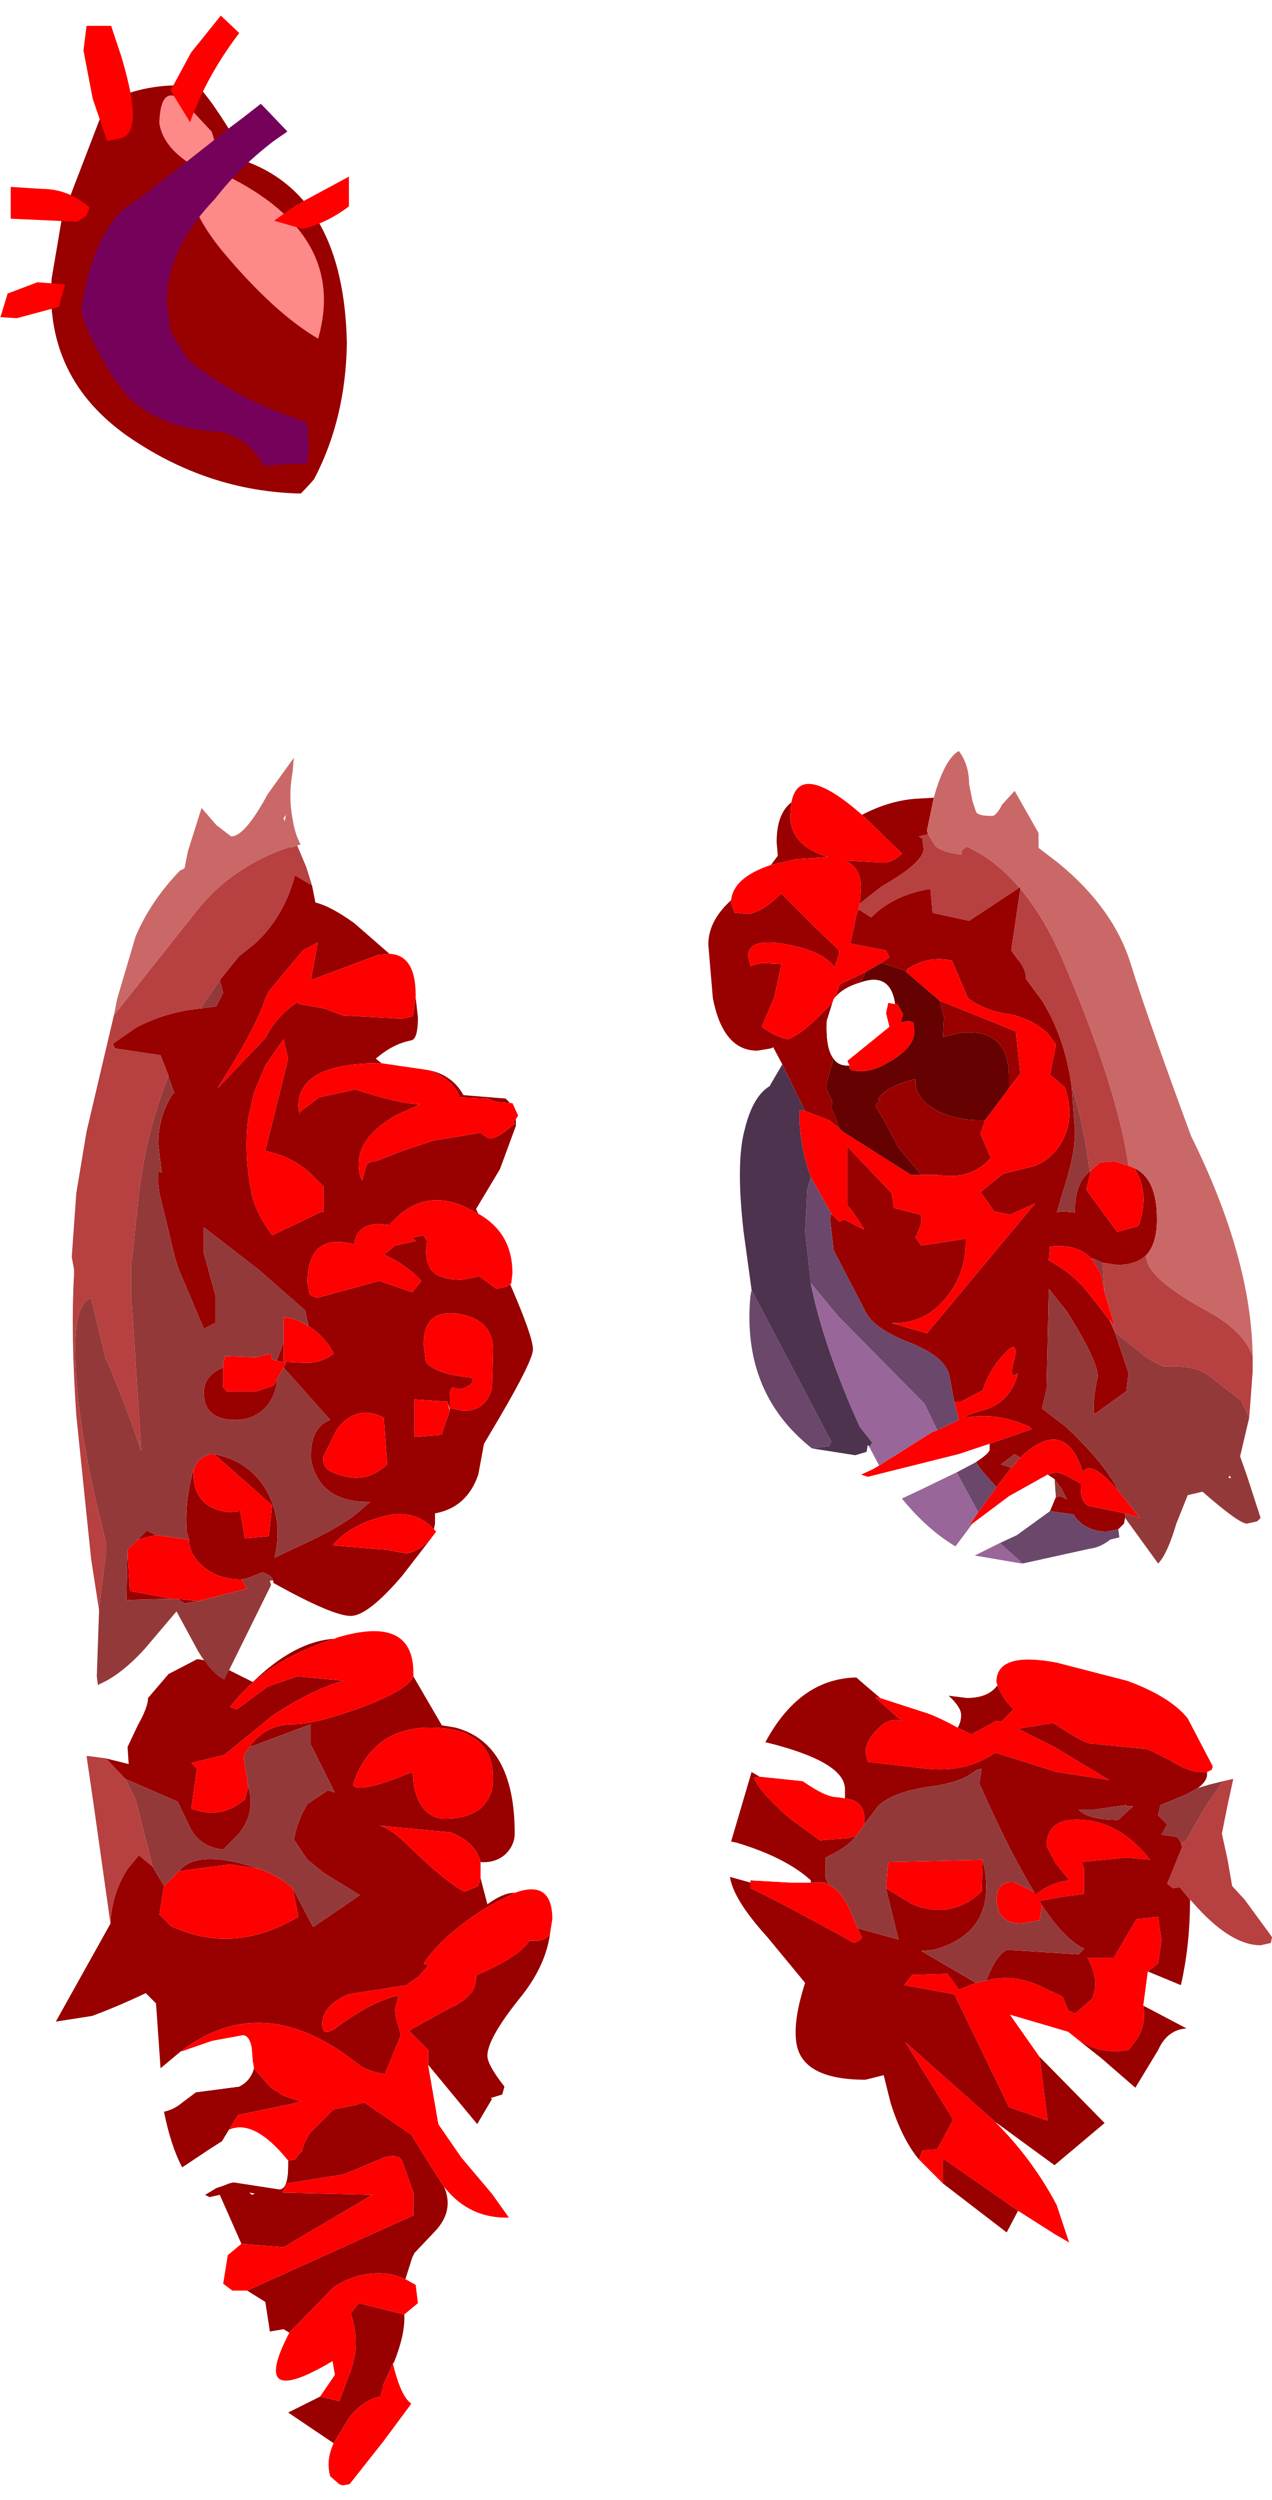 <?xml version="1.0" encoding="UTF-8" standalone="no"?>
<svg xmlns:ffdec="https://www.free-decompiler.com/flash" xmlns:xlink="http://www.w3.org/1999/xlink" ffdec:objectType="frame" height="109.7px" width="55.85px" xmlns="http://www.w3.org/2000/svg">
  <g transform="matrix(1.0, 0.0, 0.0, 1.0, 27.0, 70.9)">
    <use ffdec:characterId="1169" height="24.15" id="heart" transform="matrix(0.9, 0.0, 0.0, 0.9, -26.98, -70.89)" width="18.6" xlink:href="#sprite0"/>
    <use ffdec:characterId="1999" height="35.65" id="chunk1" transform="matrix(1.0, 0.0, 0.0, 1.0, 4.1, -37.95)" width="24.25" xlink:href="#sprite6"/>
    <use ffdec:characterId="2001" height="28.0" id="chunk2" transform="matrix(1.0, 0.0, 0.0, 1.0, 1.7, -0.15)" width="27.15" xlink:href="#sprite7"/>
    <use ffdec:characterId="2003" height="38.15" id="chunk3" transform="matrix(1.0, 0.0, 0.0, 1.0, -24.55, 0.65)" width="21.85" xlink:href="#sprite8"/>
    <use ffdec:characterId="2005" height="40.7" id="chunk4" transform="matrix(1.0, 0.0, 0.0, 1.0, -23.85, -37.65)" width="20.25" xlink:href="#sprite9"/>
    <use ffdec:characterId="1138" height="0.0" id="spineRef" transform="matrix(1.0, 0.0, 0.0, 1.0, 0.85, -40.9)" width="0.0" xlink:href="#sprite10"/>
  </g>
  <defs>
    <g id="sprite0" transform="matrix(1.0, 0.0, 0.0, 1.0, 9.7, 14.1)">
      <use ffdec:characterId="1152" height="20.0" transform="matrix(1.0, 0.0, 0.0, 1.0, -7.25, -9.95)" width="15.2" xlink:href="#morphshape0"/>
      <use ffdec:characterId="1153" height="13.85" transform="matrix(1.0, 0.0, 0.0, 1.0, -1.95, -9.45)" width="8.55" xlink:href="#morphshape1"/>
      <use ffdec:characterId="1154" height="18.1" transform="matrix(1.0, 0.0, 0.0, 1.0, -5.75, -9.5)" width="11.1" xlink:href="#morphshape2"/>
      <use ffdec:characterId="1156" height="2.55" transform="matrix(1.0, 0.0, 0.0, 1.0, 3.65, -5.5)" width="3.65" xlink:href="#sprite1"/>
      <use ffdec:characterId="1158" height="5.2" transform="matrix(1.0, 0.0, 0.0, 1.0, -1.4, -13.35)" width="3.35" xlink:href="#sprite2"/>
      <use ffdec:characterId="1160" height="5.6" transform="matrix(1.0, 0.0, 0.0, 1.0, -5.65, -12.85)" width="2.4" xlink:href="#sprite3"/>
      <use ffdec:characterId="1162" height="1.7" transform="matrix(1.0, 0.0, 0.0, 1.0, -9.2, -5.0)" width="3.85" xlink:href="#sprite4"/>
      <use ffdec:characterId="1164" height="1.75" transform="matrix(1.0, 0.0, 0.0, 1.0, -9.7, -0.35)" width="3.15" xlink:href="#sprite5"/>
    </g>
    <g id="morphshape0" transform="matrix(1.0, 0.0, 0.0, 1.0, 7.25, 9.95)">
      <path d="M-7.2 -0.55 Q-7.55 4.3 -3.5 7.15 0.4 9.85 4.95 9.95 5.3 9.6 5.6 9.25 7.15 6.3 7.2 2.6 7.05 -4.4 2.4 -6.2 0.85 -8.95 -0.05 -9.9 L-1.2 -9.95 Q-3.05 -9.9 -4.55 -9.1 L-6.7 -3.5 Q-6.95 -2.0 -7.2 -0.55" fill="#990000" fill-rule="evenodd" stroke="none"/>
      <path d="M-7.2 -0.55 Q-6.95 -2.0 -6.7 -3.5 L-4.55 -9.1 Q-3.05 -9.9 -1.2 -9.95 L-0.05 -9.9 Q0.85 -8.95 2.4 -6.2 7.05 -4.4 7.2 2.6 7.15 6.3 5.6 9.25 5.3 9.6 4.95 9.95 0.4 9.85 -3.5 7.15 -7.55 4.3 -7.2 -0.55 Z" fill="none" stroke="#000000" stroke-linecap="round" stroke-linejoin="round" stroke-opacity="0.0" stroke-width="0.0"/>
    </g>
    <g id="morphshape1" transform="matrix(1.0, 0.0, 0.0, 1.0, 1.95, 9.45)">
      <path d="M-1.95 -8.1 Q-1.75 -6.85 -0.15 -5.95 -1.05 -4.55 1.1 -1.9 3.65 1.15 5.8 2.4 7.3 -2.85 0.8 -5.8 0.9 -6.95 0.6 -7.7 -0.1 -8.45 -0.8 -9.2 -1.9 -10.05 -1.95 -8.1" fill="#fe8989" fill-rule="evenodd" stroke="none"/>
      <path d="M-1.95 -8.1 Q-1.9 -10.05 -0.8 -9.2 -0.1 -8.45 0.6 -7.7 0.9 -6.95 0.8 -5.8 7.3 -2.85 5.8 2.4 3.65 1.15 1.1 -1.9 -1.05 -4.55 -0.15 -5.95 -1.75 -6.85 -1.95 -8.1 Z" fill="none" stroke="#000000" stroke-linecap="round" stroke-linejoin="round" stroke-opacity="0.0" stroke-width="0.0"/>
    </g>
    <g id="morphshape2" transform="matrix(1.0, 0.0, 0.0, 1.0, 5.75, 9.5)">
      <path d="M-5.75 0.9 L-5.75 1.05 Q-5.6 1.95 -4.2 4.3 L-3.5 5.2 Q-1.85 6.85 1.15 6.95 L1.55 7.1 Q2.55 7.5 3.15 8.6 3.8 8.55 4.45 8.5 L5.25 8.5 5.35 7.75 5.3 7.1 5.3 6.8 5.2 6.45 5.1 6.45 4.2 6.1 3.9 6.0 Q2.2 5.35 0.7 4.35 L-0.1 3.8 -0.6 3.35 -1.4 2.05 Q-1.5 1.3 -1.6 0.55 L-1.55 -0.05 Q-1.3 -2.25 0.75 -4.4 L0.75 -4.4 Q2.0 -6.0 3.65 -7.25 L4.3 -7.7 3.2 -8.85 3.0 -9.05 2.1 -8.35 1.5 -7.9 Q-0.7 -6.15 -2.9 -4.45 L-3.65 -3.95 Q-5.2 -2.55 -5.75 0.9" fill="#76015b" fill-rule="evenodd" stroke="none"/>
      <path d="M-5.75 0.9 Q-5.2 -2.55 -3.65 -3.95 L-2.9 -4.45 Q-0.7 -6.15 1.5 -7.9 L2.1 -8.35 3.0 -9.05 3.2 -8.85 4.3 -7.7 3.65 -7.25 Q2.0 -6.0 0.75 -4.4 L0.75 -4.4 Q-1.3 -2.25 -1.55 -0.05 L-1.6 0.55 Q-1.5 1.3 -1.4 2.05 L-0.6 3.35 -0.1 3.8 0.7 4.35 Q2.2 5.35 3.9 6.0 L4.2 6.1 5.1 6.45 5.2 6.45 5.3 6.8 5.3 7.1 5.35 7.75 5.25 8.5 4.45 8.5 Q3.8 8.55 3.15 8.6 2.55 7.5 1.55 7.1 L1.15 6.95 Q-1.85 6.85 -3.5 5.2 L-4.2 4.3 Q-5.6 1.95 -5.75 1.05 L-5.75 0.9 Z" fill="none" stroke="#000000" stroke-linecap="round" stroke-linejoin="round" stroke-opacity="0.0" stroke-width="0.0"/>
    </g>
    <g id="sprite1" transform="matrix(1.0, 0.0, 0.0, 1.0, 1.8, 1.3)">
      <use ffdec:characterId="1155" height="2.55" transform="matrix(1.0, 0.0, 0.0, 1.0, -1.8, -1.3)" width="3.65" xlink:href="#shape0"/>
    </g>
    <g id="shape0" transform="matrix(1.0, 0.0, 0.0, 1.0, 1.8, 1.3)">
      <path d="M-1.8 0.85 L-0.75 0.1 1.85 -1.3 1.85 0.15 Q0.8 0.95 -0.4 1.25 L-1.8 0.85" fill="#ff0000" fill-rule="evenodd" stroke="none"/>
    </g>
    <g id="sprite2" transform="matrix(1.0, 0.0, 0.0, 1.0, 1.65, 2.6)">
      <use ffdec:characterId="1157" height="5.2" transform="matrix(1.0, 0.0, 0.0, 1.0, -1.65, -2.6)" width="3.35" xlink:href="#shape1"/>
    </g>
    <g id="shape1" transform="matrix(1.0, 0.0, 0.0, 1.0, 1.65, 2.6)">
      <path d="M1.7 -1.75 Q0.1 0.35 -0.7 2.6 L-1.65 1.05 -0.65 -0.8 0.8 -2.6 1.7 -1.75" fill="#ff0000" fill-rule="evenodd" stroke="none"/>
    </g>
    <g id="sprite3" transform="matrix(1.0, 0.0, 0.0, 1.0, 1.2, 2.8)">
      <use ffdec:characterId="1159" height="5.6" transform="matrix(1.0, 0.0, 0.0, 1.0, -1.2, -2.8)" width="2.4" xlink:href="#shape2"/>
    </g>
    <g id="shape2" transform="matrix(1.0, 0.0, 0.0, 1.0, 1.2, 2.8)">
      <path d="M-1.05 -2.8 L0.15 -2.8 0.65 -1.3 Q1.3 0.9 1.2 1.8 1.1 2.65 0.5 2.7 L0.0 2.8 -0.05 2.8 -0.75 0.75 -1.2 -1.6 -1.05 -2.8" fill="#ff0000" fill-rule="evenodd" stroke="none"/>
    </g>
    <g id="sprite4" transform="matrix(1.0, 0.0, 0.0, 1.0, 1.95, 0.85)">
      <use ffdec:characterId="1161" height="1.7" transform="matrix(1.0, 0.0, 0.0, 1.0, -1.95, -0.85)" width="3.85" xlink:href="#shape3"/>
    </g>
    <g id="shape3" transform="matrix(1.0, 0.0, 0.0, 1.0, 1.95, 0.85)">
      <path d="M1.75 0.55 L1.3 0.85 -1.95 0.7 -1.95 -0.85 -0.4 -0.75 Q0.85 -0.75 1.9 0.15 L1.75 0.55" fill="#ff0000" fill-rule="evenodd" stroke="none"/>
    </g>
    <g id="sprite5" transform="matrix(1.0, 0.0, 0.0, 1.0, 1.6, 0.85)">
      <use ffdec:characterId="1163" height="1.75" transform="matrix(1.0, 0.0, 0.0, 1.0, -1.6, -0.85)" width="3.15" xlink:href="#shape4"/>
    </g>
    <g id="shape4" transform="matrix(1.0, 0.0, 0.0, 1.0, 1.6, 0.85)">
      <path d="M0.2 -0.85 L1.55 -0.75 1.25 0.35 -0.8 0.9 -1.6 0.85 -1.25 -0.3 0.2 -0.85" fill="#ff0000" fill-rule="evenodd" stroke="none"/>
    </g>
    <g id="sprite6" transform="matrix(1.0, 0.0, 0.0, 1.0, 11.9, 18.6)">
      <use ffdec:characterId="1998" height="35.65" transform="matrix(1.0, 0.0, 0.0, 1.0, -11.9, -18.6)" width="24.25" xlink:href="#shape5"/>
    </g>
    <g id="shape5" transform="matrix(1.0, 0.0, 0.0, 1.0, 11.9, 18.6)">
      <path d="M1.75 -12.6 L1.8 -12.65 1.8 -12.55 1.4 -9.85 1.65 -9.5 Q2.05 -9.05 2.05 -8.6 L2.75 -7.65 Q3.75 -6.05 4.05 -3.9 L4.2 -1.9 Q4.2 -0.85 3.65 0.8 L3.4 1.65 3.6 1.6 4.2 1.65 4.2 1.55 Q4.2 0.35 4.85 -0.15 L4.9 -0.2 4.7 0.65 6.05 2.5 6.95 2.25 7.0 2.2 Q7.5 0.8 6.8 -0.3 7.8 0.15 7.8 1.95 7.8 3.05 7.3 3.55 6.85 3.95 6.05 3.95 L5.4 3.85 4.95 3.65 4.95 3.7 Q4.3 3.0 3.1 3.15 L3.05 3.75 Q4.15 4.35 4.8 5.2 L5.7 6.35 5.95 6.9 6.55 8.7 6.45 9.5 5.05 10.5 Q4.95 10.0 5.2 8.85 5.2 8.15 3.85 6.0 L3.05 5.0 2.95 9.4 2.75 10.25 3.8 11.05 Q5.5 12.65 6.1 13.85 4.85 12.45 4.55 13.05 3.75 10.55 1.8 12.4 L1.55 12.25 0.95 12.7 1.4 12.85 0.75 13.7 0.05 12.9 -0.15 12.6 Q0.45 12.2 0.45 12.05 L0.45 11.8 2.3 11.15 2.2 11.05 Q0.75 10.4 -0.55 10.65 L-0.55 10.55 0.05 10.35 Q1.35 10.05 1.7 8.7 1.25 9.05 1.55 8.05 1.7 7.2 1.15 7.8 0.45 8.5 0.15 9.45 L-0.8 9.95 -1.1 9.95 -1.3 8.9 Q-1.4 8.05 -2.95 7.4 -4.7 6.75 -5.05 5.9 L-6.4 3.3 -6.55 1.95 -6.5 1.7 -6.15 2.05 -5.95 1.95 -5.05 2.4 -5.2 2.15 -5.65 1.5 -5.8 1.35 -5.8 -1.25 -3.85 0.8 -3.75 1.45 -2.55 1.75 -2.55 2.15 -2.8 2.75 -2.55 3.1 -0.6 2.8 Q-0.55 4.4 -1.6 5.55 -2.5 6.55 -3.85 6.5 L-2.3 6.95 2.45 1.25 1.35 1.75 0.65 1.6 0.05 0.75 1.05 -0.05 2.45 -0.4 Q3.5 -0.85 3.85 -2.0 4.1 -2.85 3.75 -3.85 L3.1 -4.4 3.35 -5.65 3.35 -5.75 3.0 -6.2 Q2.4 -6.8 1.35 -7.05 0.35 -7.15 -0.5 -7.75 L-1.2 -9.4 Q-2.25 -9.65 -3.2 -9.0 L-3.15 -8.85 -3.35 -9.0 -4.3 -9.3 -3.95 -9.55 -4.1 -9.85 -5.65 -10.15 -5.65 -10.2 -5.4 -11.4 -5.3 -11.65 -4.75 -11.3 Q-3.75 -12.3 -2.15 -12.55 L-2.05 -11.5 -0.45 -11.15 1.75 -12.6 M-2.0 -16.55 L-2.3 -15.1 -2.25 -14.95 -2.65 -14.85 -2.5 -14.75 -2.45 -14.3 Q-2.45 -13.7 -4.3 -12.65 L-5.25 -11.9 -5.2 -12.6 Q-5.2 -13.5 -5.9 -13.8 L-4.25 -13.7 Q-3.8 -13.7 -3.4 -14.1 L-5.15 -15.8 Q-4.0 -16.4 -2.85 -16.5 L-2.0 -16.55 M1.3 -3.8 L1.3 -4.3 Q1.3 -6.4 -0.75 -6.25 L-1.6 -6.05 -1.55 -6.95 -1.75 -7.65 1.6 -6.3 1.8 -4.45 1.3 -3.8 M-2.55 0.0 L-3.55 -1.2 -4.15 -2.35 -4.55 -3.0 -4.55 -3.1 -4.35 -3.25 -4.45 -3.3 Q-4.2 -3.8 -3.05 -4.15 L-2.8 -4.2 -2.8 -4.05 Q-2.8 -3.4 -2.0 -2.9 -1.15 -2.4 0.05 -2.4 L0.25 -2.4 0.05 -1.8 0.5 -0.75 Q-0.35 0.25 -1.85 0.0 L-2.55 0.0 M6.4 15.05 L6.35 15.3 6.1 15.55 5.6 15.65 Q4.7 15.65 4.2 15.0 L4.15 14.9 3.1 14.75 3.35 14.15 3.5 14.1 Q3.65 14.1 3.85 14.25 L3.6 13.75 3.3 13.35 3.0 13.15 3.35 13.05 Q3.65 13.05 4.45 13.55 L4.45 13.7 Q4.45 14.5 4.95 14.55 L6.4 14.85 6.4 15.05 M-8.65 -4.85 L-9.05 -5.6 -9.15 -5.55 -9.75 -5.45 Q-11.25 -5.45 -11.7 -7.75 L-11.9 -10.1 Q-11.9 -11.15 -10.9 -12.05 L-10.9 -11.95 -10.75 -11.5 -10.65 -11.5 -10.25 -11.45 Q-9.6 -11.45 -8.7 -12.35 L-7.25 -10.9 -6.15 -9.85 -6.15 -9.75 -6.35 -9.1 Q-6.8 -9.75 -8.15 -10.05 -10.15 -10.5 -10.15 -9.6 L-10.05 -9.15 -9.95 -9.2 -9.55 -9.3 -8.65 -9.25 -8.7 -9.2 -9.0 -7.8 -9.55 -6.5 Q-8.95 -6.05 -8.4 -5.95 -7.8 -6.2 -7.05 -6.95 L-6.45 -7.55 -6.7 -6.75 Q-6.75 -5.55 -6.4 -5.1 L-6.7 -4.05 -6.7 -3.75 -6.45 -3.2 -6.5 -2.95 -6.2 -2.2 -6.15 -2.05 -6.6 -2.4 -7.65 -2.8 -8.65 -4.85 M-9.15 -13.6 L-8.85 -14.0 -8.9 -14.6 Q-8.9 -15.85 -8.25 -16.35 L-8.3 -15.75 Q-8.3 -14.45 -6.65 -13.95 L-8.05 -13.85 -9.15 -13.6 M-5.2 -8.45 Q-6.05 -8.2 -6.4 -7.7 -6.2 -8.05 -6.15 -8.35 L-5.0 -8.9 -5.2 -8.45" fill="#990000" fill-rule="evenodd" stroke="none"/>
      <path d="M6.55 -0.4 L6.8 -0.3 Q7.5 0.8 7.0 2.2 L6.95 2.25 6.05 2.5 4.7 0.65 4.9 -0.2 5.3 -0.55 5.95 -0.6 6.55 -0.4 M-5.3 -11.65 L-5.4 -11.4 -5.65 -10.2 -5.65 -10.15 -4.1 -9.85 -3.95 -9.55 -4.3 -9.3 -5.0 -8.9 -6.15 -8.35 Q-6.2 -8.05 -6.4 -7.7 L-6.45 -7.55 -7.05 -6.95 Q-7.8 -6.2 -8.4 -5.95 -8.95 -6.05 -9.55 -6.5 L-9.0 -7.8 -8.7 -9.2 -8.65 -9.25 -9.55 -9.3 -9.95 -9.2 -10.05 -9.15 -10.15 -9.6 Q-10.15 -10.5 -8.15 -10.05 -6.8 -9.75 -6.35 -9.1 L-6.15 -9.75 -6.15 -9.85 -7.25 -10.9 -8.7 -12.35 Q-9.6 -11.45 -10.25 -11.45 L-10.65 -11.5 -10.75 -11.5 -10.9 -11.95 -10.9 -12.05 Q-10.8 -13.05 -9.15 -13.6 L-8.05 -13.85 -6.65 -13.95 Q-8.3 -14.45 -8.3 -15.75 L-8.25 -16.35 Q-7.9 -18.2 -5.15 -15.8 L-3.4 -14.1 Q-3.8 -13.7 -4.25 -13.7 L-5.9 -13.8 Q-5.2 -13.5 -5.2 -12.6 L-5.25 -11.9 -5.3 -11.65 M-3.15 -8.85 L-3.2 -9.0 Q-2.25 -9.65 -1.2 -9.4 L-0.5 -7.75 Q0.35 -7.15 1.35 -7.05 2.4 -6.8 3.0 -6.2 L3.35 -5.75 3.35 -5.65 3.1 -4.4 3.75 -3.85 Q4.1 -2.85 3.85 -2.0 3.5 -0.85 2.45 -0.4 L1.05 -0.05 0.05 0.75 0.65 1.6 1.35 1.75 2.45 1.25 -2.3 6.95 -3.85 6.5 Q-2.5 6.55 -1.6 5.55 -0.55 4.4 -0.6 2.8 L-2.55 3.1 -2.8 2.75 -2.55 2.15 -2.55 1.75 -3.75 1.45 -3.85 0.8 -5.8 -1.25 -5.8 1.35 -5.65 1.5 -5.2 2.15 -5.05 2.4 -5.95 1.95 -6.15 2.05 -6.5 1.7 -7.4 0.1 Q-7.8 -0.95 -7.9 -2.35 L-7.9 -2.85 -7.65 -2.8 -6.6 -2.4 -6.15 -2.05 -6.0 -1.9 -3.0 0.0 -2.55 0.0 -1.85 0.0 Q-0.35 0.25 0.5 -0.75 L0.05 -1.8 0.25 -2.4 1.3 -3.8 1.8 -4.45 1.6 -6.3 -1.75 -7.65 -3.15 -8.85 M-1.1 9.95 L-0.8 9.95 0.15 9.45 Q0.45 8.5 1.15 7.8 1.7 7.2 1.55 8.05 1.25 9.05 1.7 8.7 1.35 10.05 0.05 10.35 L-0.55 10.55 -0.55 10.65 Q0.75 10.4 2.2 11.05 L2.3 11.15 0.45 11.8 -0.9 12.25 -4.9 13.25 -5.2 13.15 -4.65 12.9 -4.4 12.75 -2.1 11.3 -1.85 11.2 -0.9 10.75 -1.1 9.95 M0.75 13.7 L1.4 12.85 1.8 12.4 Q3.75 10.55 4.55 13.05 4.85 12.45 6.1 13.85 L7.05 15.05 6.4 14.85 4.95 14.55 Q4.45 14.5 4.45 13.7 L4.45 13.55 Q3.65 13.05 3.35 13.05 L3.0 13.15 1.3 14.1 -0.3 15.3 -0.45 15.4 -0.05 14.8 0.75 13.7 M5.7 6.35 L4.8 5.2 Q4.15 4.35 3.05 3.75 L3.1 3.15 Q4.3 3.0 4.95 3.7 L5.35 4.35 5.5 5.15 5.95 6.65 5.7 6.35 M-5.7 -4.8 L-5.8 -5.0 -3.95 -6.5 -4.1 -7.1 -4.0 -7.55 -3.7 -7.5 -3.6 -7.5 -3.35 -7.05 -3.45 -6.7 -3.1 -6.75 -2.9 -6.7 -2.85 -6.3 Q-2.85 -5.65 -3.8 -5.05 -4.6 -4.55 -5.15 -4.55 -5.8 -4.55 -5.7 -4.75 L-5.7 -4.8" fill="#ff0000" fill-rule="evenodd" stroke="none"/>
      <path d="M-4.3 -9.3 L-3.35 -9.0 -3.15 -8.85 -1.75 -7.65 -1.55 -6.95 -1.6 -6.05 -0.75 -6.25 Q1.3 -6.4 1.3 -4.3 L1.3 -3.8 0.25 -2.4 0.05 -2.4 Q-1.15 -2.4 -2.0 -2.9 -2.8 -3.4 -2.8 -4.05 L-2.8 -4.2 -3.05 -4.15 Q-4.2 -3.8 -4.45 -3.3 L-4.35 -3.25 -4.55 -3.1 -4.55 -3.0 -4.15 -2.35 -3.55 -1.2 -2.55 0.0 -3.0 0.0 -6.0 -1.9 -6.15 -2.05 -6.2 -2.2 -6.5 -2.95 -6.45 -3.2 -6.7 -3.75 -6.7 -4.05 -6.4 -5.1 Q-6.2 -4.8 -5.8 -4.8 L-5.7 -4.8 -5.7 -4.75 Q-5.8 -4.55 -5.15 -4.55 -4.6 -4.55 -3.8 -5.05 -2.85 -5.65 -2.85 -6.3 L-2.9 -6.7 -3.1 -6.75 -3.45 -6.7 -3.35 -7.05 -3.6 -7.5 -3.7 -7.5 Q-3.9 -8.9 -5.2 -8.45 L-5.0 -8.9 -4.3 -9.3" fill="#650101" fill-rule="evenodd" stroke="none"/>
      <path d="M-6.5 1.7 L-6.55 1.95 -6.4 3.3 -5.05 5.9 Q-4.7 6.75 -2.95 7.4 -1.4 8.05 -1.3 8.9 L-1.1 9.95 -0.9 10.75 -1.85 11.2 -2.4 10.05 -6.2 6.2 -7.4 4.75 -7.65 2.45 -7.55 0.6 -7.4 0.1 -6.5 1.7 M-0.15 12.6 L0.05 12.9 0.75 13.7 -0.05 14.8 -1.0 13.05 -0.15 12.6 M6.1 15.55 L6.15 15.9 5.75 16.0 Q5.3 16.35 4.85 16.4 L1.9 17.05 0.9 16.15 1.65 15.8 3.1 14.75 4.15 14.9 4.2 15.0 Q4.7 15.65 5.6 15.65 L6.1 15.55 M-7.35 12.0 Q-10.45 9.55 -10.05 5.3 L-10.0 5.05 -6.5 11.7 -6.6 11.9 -7.35 12.0" fill="#6b476b" fill-rule="evenodd" stroke="none"/>
      <path d="M-4.85 11.9 L-4.9 11.85 -4.95 12.15 -5.45 12.3 -7.35 12.0 -6.6 11.9 -6.5 11.7 -10.0 5.05 -10.35 2.5 Q-10.7 -0.55 -10.3 -2.0 -9.95 -3.45 -9.2 -3.9 L-9.15 -4.0 -8.65 -4.85 -7.65 -2.8 -7.9 -2.85 -7.9 -2.35 Q-7.8 -0.95 -7.4 0.1 L-7.55 0.6 -7.65 2.45 -7.4 4.75 Q-6.95 7.05 -5.65 10.15 L-5.25 11.05 -4.7 11.75 -4.8 11.9 -4.85 11.9" fill="#4d334d" fill-rule="evenodd" stroke="none"/>
      <path d="M1.8 -12.55 L1.8 -12.65 1.75 -12.6 Q0.75 -13.8 -0.55 -14.4 L-0.75 -14.25 -0.8 -14.05 Q-1.65 -14.15 -1.95 -14.45 L-2.25 -14.95 -2.3 -15.1 -2.0 -16.55 -1.9 -16.9 Q-1.45 -18.3 -0.9 -18.6 -0.45 -18.0 -0.45 -17.15 L-0.3 -16.4 -0.15 -15.95 Q-0.1 -15.75 0.55 -15.75 0.75 -15.75 1.0 -16.25 L1.55 -16.85 2.6 -15.0 2.6 -14.35 3.45 -13.7 Q5.9 -11.7 6.65 -9.25 7.4 -6.85 9.3 -1.7 11.95 3.65 12.0 7.95 11.6 6.85 10.05 6.0 7.75 4.75 7.4 3.9 L7.3 3.55 Q7.8 3.05 7.8 1.95 7.8 0.15 6.8 -0.3 L6.55 -0.4 Q6.05 -3.85 3.65 -9.45 2.85 -11.3 1.8 -12.55" fill="#ca6868" fill-rule="evenodd" stroke="none"/>
      <path d="M1.8 -12.55 Q2.85 -11.3 3.65 -9.45 6.05 -3.85 6.55 -0.4 L5.95 -0.6 5.3 -0.55 4.9 -0.2 4.85 -0.15 Q4.55 -2.4 4.05 -3.9 3.75 -6.05 2.75 -7.65 L2.05 -8.6 Q2.05 -9.05 1.65 -9.5 L1.4 -9.85 1.8 -12.55 M7.3 3.55 L7.4 3.9 Q7.75 4.75 10.05 6.0 11.6 6.85 12.0 7.95 L12.0 8.05 12.0 8.65 11.85 10.65 11.5 9.9 10.0 8.75 Q9.45 8.35 8.05 8.4 L7.4 8.05 5.95 6.9 5.7 6.35 5.95 6.65 5.5 5.15 5.4 3.85 6.05 3.95 Q6.85 3.95 7.3 3.55 M-2.25 -14.95 L-1.95 -14.45 Q-1.65 -14.15 -0.8 -14.05 L-0.75 -14.25 -0.55 -14.4 Q0.75 -13.8 1.75 -12.6 L-0.45 -11.15 -2.05 -11.5 -2.15 -12.55 Q-3.75 -12.3 -4.75 -11.3 L-5.3 -11.65 -5.25 -11.9 -4.3 -12.65 Q-2.45 -13.7 -2.45 -14.3 L-2.5 -14.75 -2.65 -14.85 -2.25 -14.95" fill="#b74040" fill-rule="evenodd" stroke="none"/>
      <path d="M1.4 12.85 L0.95 12.7 1.55 12.25 1.8 12.4 1.4 12.85 M6.1 13.85 Q5.5 12.65 3.8 11.05 L2.75 10.25 2.95 9.4 3.05 5.0 3.85 6.0 Q5.2 8.15 5.2 8.85 4.95 10.0 5.05 10.5 L6.45 9.5 6.55 8.7 5.95 6.9 7.4 8.05 8.05 8.4 Q9.45 8.35 10.0 8.75 L11.5 9.9 11.85 10.65 11.45 12.35 11.75 13.2 12.35 15.05 12.2 15.2 11.75 15.3 Q11.4 15.3 9.8 13.9 L9.15 14.05 8.65 15.3 Q8.25 16.65 7.85 17.05 L6.4 15.05 6.4 14.85 7.05 15.05 6.1 13.85 M4.95 3.7 L4.95 3.65 5.4 3.85 5.5 5.15 5.35 4.35 4.95 3.7 M4.05 -3.9 Q4.55 -2.4 4.85 -0.15 4.2 0.35 4.2 1.55 L4.2 1.65 3.6 1.6 3.4 1.65 3.65 0.8 Q4.2 -0.85 4.2 -1.9 L4.05 -3.9 M3.3 13.35 L3.6 13.75 3.85 14.25 Q3.65 14.1 3.5 14.1 L3.35 14.15 3.35 14.05 3.3 13.35 M11.05 13.3 L11.0 13.2 10.95 13.25 10.95 13.3 11.05 13.3" fill="#943939" fill-rule="evenodd" stroke="none"/>
      <path d="M0.45 11.8 L0.45 12.05 Q0.45 12.2 -0.15 12.6 L-1.0 13.05 -2.55 13.8 -3.4 14.2 -5.65 15.15 -9.3 14.75 Q-8.95 14.45 -7.0 13.75 L-4.65 12.9 -5.2 13.15 -4.9 13.25 -0.9 12.25 0.45 11.8 M-0.2 16.7 L-0.9 17.0 -1.2 17.0 -1.3 16.65 -1.05 16.3 -0.3 15.3 1.3 14.1 3.0 13.15 3.3 13.35 3.35 14.05 3.35 14.15 3.1 14.75 1.65 15.8 0.9 16.15 -0.2 16.7 M-3.7 -7.5 L-4.0 -7.55 -4.1 -7.1 -3.95 -6.5 -5.8 -5.0 -5.7 -4.8 -5.8 -4.8 Q-6.2 -4.8 -6.4 -5.1 -6.75 -5.55 -6.7 -6.75 L-6.45 -7.55 -6.4 -7.7 Q-6.05 -8.2 -5.2 -8.45 -3.9 -8.9 -3.7 -7.5" fill="#ffffff" fill-rule="evenodd" stroke="none"/>
      <path d="M1.9 17.05 L1.85 17.05 -0.2 16.7 0.9 16.15 1.9 17.05 M-1.05 16.3 Q-2.3 15.55 -3.4 14.2 L-2.55 13.8 -1.0 13.05 -0.05 14.8 -0.45 15.4 -0.3 15.3 -1.05 16.3 M-4.4 12.75 L-4.85 11.9 -4.8 11.9 -4.7 11.75 -5.25 11.05 -5.65 10.15 Q-6.95 7.05 -7.4 4.75 L-6.2 6.2 -2.4 10.05 -1.85 11.2 -2.1 11.3 -4.4 12.75" fill="#996699" fill-rule="evenodd" stroke="none"/>
    </g>
    <g id="sprite7" transform="matrix(1.0, 0.0, 0.0, 1.0, 13.85, 12.75)">
      <use ffdec:characterId="2000" height="28.0" transform="matrix(1.0, 0.0, 0.0, 1.0, -13.85, -12.75)" width="27.15" xlink:href="#shape6"/>
    </g>
    <g id="shape6" transform="matrix(1.0, 0.0, 0.0, 1.0, 13.85, 12.75)">
      <path d="M1.25 -9.55 L1.2 -9.7 Q1.2 -11.05 3.85 -10.55 L6.95 -9.75 Q8.85 -9.05 9.6 -8.1 L10.7 -6.0 10.65 -5.85 10.45 -5.75 10.2 -5.75 Q9.65 -5.75 8.85 -6.25 L7.85 -6.75 5.35 -7.0 Q5.05 -7.0 3.7 -7.9 L2.15 -7.65 3.75 -6.85 6.15 -5.4 3.85 -5.75 1.15 -6.6 Q-0.15 -5.7 -1.9 -5.9 L-4.05 -6.15 -4.45 -6.2 -4.55 -6.6 Q-4.55 -7.15 -3.95 -7.7 -3.5 -8.15 -2.95 -8.0 L-3.2 -8.2 -4.1 -9.0 -4.05 -9.05 -3.9 -9.0 -2.05 -8.4 Q-1.5 -8.25 -0.5 -7.7 L0.1 -7.4 1.2 -8.0 1.4 -7.95 1.95 -8.5 Q1.45 -9.0 1.25 -9.55 M3.8 14.55 L2.15 13.5 -1.15 11.2 -1.15 12.3 -2.05 11.4 -2.2 11.25 -2.05 10.85 -1.4 10.8 -0.7 9.5 -2.8 6.1 1.15 9.6 Q2.8 11.25 3.85 13.25 L4.4 14.9 3.8 14.55 M-4.6 -3.45 L-4.95 -2.95 -5.3 -2.85 -6.55 -2.75 -7.85 -3.7 Q-9.15 -4.8 -9.45 -5.5 L-9.2 -5.55 -7.3 -5.35 Q-6.3 -4.65 -5.8 -4.65 L-5.45 -4.6 Q-4.6 -4.5 -4.6 -3.7 L-4.6 -3.45 M-6.15 -0.8 Q-5.65 -0.55 -5.25 0.25 L-4.9 1.1 -4.7 1.5 -4.75 1.6 -5.05 1.75 Q-8.4 -0.1 -9.6 -0.65 L-9.6 -0.9 -9.6 -1.0 -7.85 -0.9 -6.95 -0.9 -6.3 -0.9 -6.15 -0.8 M-3.65 -0.65 L-3.55 -1.8 0.6 -1.9 0.55 -0.5 Q-0.8 0.75 -2.5 0.05 L-3.65 -0.65 M0.3 3.5 L0.75 3.4 Q2.0 3.05 3.35 3.75 L4.1 4.1 4.35 4.7 4.65 4.85 5.4 4.2 Q5.75 3.4 5.2 2.4 L6.35 2.4 7.35 0.7 8.3 0.6 8.45 1.65 8.3 2.65 7.85 3.0 7.65 4.5 Q7.8 5.4 7.3 6.05 L7.0 6.45 Q5.8 6.65 4.85 6.05 L4.35 5.65 1.8 4.9 3.1 6.75 3.45 9.55 1.75 8.95 -0.65 4.0 -2.85 3.6 -2.5 3.15 -0.95 3.1 -0.45 3.8 0.3 3.5 M3.2 0.1 L3.1 0.75 2.3 0.9 Q1.55 0.9 1.3 0.35 L1.2 -0.1 Q1.2 -1.0 2.0 -0.9 L2.85 -0.5 2.9 -0.35 Q3.55 -0.9 4.4 -1.0 L3.8 -1.75 3.4 -2.5 Q3.4 -3.8 5.05 -3.65 6.7 -3.5 7.95 -1.9 L6.9 -2.0 4.95 -1.8 5.05 -1.5 5.05 -0.4 4.25 -0.3 3.1 -0.1 3.2 0.1" fill="#ff0000" fill-rule="evenodd" stroke="none"/>
      <path d="M-0.5 -7.7 Q-1.5 -8.25 -2.05 -8.4 L-3.9 -9.0 -4.55 -9.55 -4.95 -9.9 -8.55 -12.75 Q-7.3 -12.75 -3.9 -11.0 L-0.9 -9.1 Q-0.35 -8.6 -0.35 -8.25 -0.35 -7.95 -0.5 -7.7 M9.3 3.6 L10.1 4.0 10.0 4.75 9.5 4.75 9.55 5.5 7.65 4.5 7.85 3.0 9.3 3.6 M7.3 8.1 L9.1 9.8 9.05 10.5 8.55 10.6 Q7.2 10.4 5.95 9.65 L3.1 6.75 1.8 4.9 4.35 5.65 4.85 6.05 5.8 6.8 7.3 8.1 M3.75 11.5 Q6.2 13.3 6.2 14.25 6.2 15.25 5.55 15.25 4.75 15.25 3.8 14.55 L4.4 14.9 3.85 13.25 Q2.8 11.25 1.15 9.6 L3.75 11.5 M-10.5 -1.15 L-13.85 -2.15 Q-12.9 -3.4 -10.45 -2.7 L-10.2 -2.65 Q-8.05 -2.0 -6.95 -1.0 L-6.95 -0.9 -7.85 -0.9 -9.6 -1.0 -9.6 -0.9 -10.5 -1.15 M-9.55 -5.75 L-12.6 -7.4 -12.6 -7.75 -8.95 -7.05 -8.9 -7.05 Q-5.45 -6.2 -5.45 -5.0 L-5.45 -4.6 -5.8 -4.65 Q-6.3 -4.65 -7.3 -5.35 L-9.2 -5.55 -9.55 -5.75" fill="#ffffff" fill-rule="evenodd" stroke="none"/>
      <path d="M1.25 -9.55 Q1.45 -9.0 1.95 -8.5 L1.4 -7.95 1.2 -8.0 0.1 -7.4 -0.5 -7.7 Q-0.35 -7.95 -0.35 -8.25 -0.35 -8.6 -0.9 -9.1 L-0.1 -9.0 Q0.8 -9.0 1.2 -9.5 L1.25 -9.55 M-3.9 -9.0 L-4.05 -9.05 -4.1 -9.0 -3.2 -8.2 -2.95 -8.0 Q-3.5 -8.15 -3.95 -7.7 -4.55 -7.15 -4.55 -6.6 L-4.45 -6.2 -4.05 -6.15 -1.9 -5.9 Q-0.15 -5.7 1.15 -6.6 L3.85 -5.75 6.15 -5.4 3.75 -6.85 2.15 -7.65 3.7 -7.9 Q5.05 -7.0 5.35 -7.0 L7.85 -6.75 8.85 -6.25 Q9.65 -5.75 10.2 -5.75 L10.45 -5.75 10.45 -5.65 Q10.45 -5.35 10.05 -5.05 L9.5 -4.75 8.4 -4.3 8.3 -3.85 8.7 -3.45 8.45 -3.0 9.15 -2.9 9.3 -2.65 9.35 -2.45 8.7 -0.85 8.95 -0.65 9.25 -0.7 9.7 -0.15 9.7 -0.1 Q9.7 1.85 9.3 3.6 L7.85 3.0 8.3 2.65 8.45 1.65 8.3 0.6 7.35 0.7 6.35 2.4 5.2 2.4 Q5.75 3.4 5.4 4.2 L4.65 4.85 4.35 4.7 4.1 4.1 3.35 3.75 Q2.0 3.05 0.75 3.4 1.25 2.15 1.7 2.05 L4.8 2.25 5.05 2.0 Q4.2 1.6 3.2 0.1 L3.1 -0.1 4.25 -0.3 5.05 -0.4 5.05 -1.5 4.95 -1.8 6.9 -2.0 7.95 -1.9 Q6.7 -3.5 5.05 -3.65 3.4 -3.8 3.4 -2.5 L3.8 -1.75 4.4 -1.0 Q3.55 -0.9 2.9 -0.35 L2.85 -0.5 Q1.75 -2.3 0.45 -5.25 L0.55 -5.9 0.35 -5.85 0.05 -5.65 Q-0.55 -5.25 -1.8 -5.1 -3.4 -4.85 -4.0 -4.25 L-4.6 -3.45 -4.6 -3.7 Q-4.6 -4.5 -5.45 -4.6 L-5.45 -5.0 Q-5.45 -6.2 -8.9 -7.05 L-8.95 -7.05 Q-7.45 -9.85 -4.95 -9.9 L-4.55 -9.55 -3.9 -9.0 M9.55 5.5 Q8.7 5.55 8.3 6.45 L7.3 8.1 5.8 6.8 4.85 6.05 Q5.8 6.65 7.0 6.45 L7.3 6.05 Q7.8 5.4 7.65 4.5 L9.55 5.5 M5.95 9.65 L3.75 11.5 1.15 9.6 -2.8 6.1 -0.7 9.5 -1.4 10.8 -2.05 10.85 -2.2 11.25 Q-2.95 10.35 -3.45 8.75 L-3.75 7.55 -4.55 7.75 Q-7.45 7.75 -7.6 6.0 -7.7 5.05 -7.2 3.5 L-8.85 1.5 Q-10.35 -0.15 -10.5 -1.15 L-9.6 -0.9 -9.6 -0.65 Q-8.4 -0.1 -5.05 1.75 L-4.75 1.6 -4.7 1.5 -4.9 1.1 -3.1 1.6 -3.65 -0.65 -2.5 0.05 Q-0.8 0.75 0.55 -0.5 L0.6 -1.9 Q1.35 1.25 -1.55 2.05 L-2.1 2.1 0.3 3.5 -0.45 3.8 -0.95 3.1 -2.5 3.15 -2.85 3.6 -0.65 4.0 1.75 8.95 3.45 9.55 3.1 6.75 5.95 9.65 M2.15 13.5 L1.65 14.45 -1.15 12.3 -1.15 11.2 2.15 13.5 M-10.45 -2.7 L-9.55 -5.75 -9.2 -5.55 -9.45 -5.5 Q-9.15 -4.8 -7.85 -3.7 L-6.55 -2.75 -5.3 -2.85 -4.95 -2.95 -5.05 -2.85 Q-5.35 -2.45 -6.3 -2.0 L-6.3 -1.1 -6.15 -0.8 -6.3 -0.9 -6.95 -0.9 -6.95 -1.0 Q-8.05 -2.0 -10.2 -2.65 L-10.45 -2.7 M6.9 -4.25 L6.9 -4.3 5.45 -4.1 4.8 -4.1 Q5.25 -3.65 6.55 -3.65 L7.2 -4.25 6.9 -4.25" fill="#990000" fill-rule="evenodd" stroke="none"/>
      <path d="M10.05 -5.05 L10.55 -5.2 11.15 -5.35 10.4 -4.25 9.5 -2.7 9.3 -2.65 9.15 -2.9 8.45 -3.0 8.7 -3.45 8.3 -3.85 8.4 -4.3 9.5 -4.75 10.05 -5.05 M-4.6 -3.45 L-4.0 -4.25 Q-3.4 -4.85 -1.8 -5.1 -0.55 -5.25 0.05 -5.65 L0.35 -5.85 0.55 -5.9 0.45 -5.25 Q1.75 -2.3 2.85 -0.5 L2.0 -0.9 Q1.2 -1.0 1.2 -0.1 L1.3 0.35 Q1.55 0.9 2.3 0.9 L3.1 0.75 3.2 0.1 Q4.2 1.6 5.05 2.0 L4.8 2.25 1.7 2.05 Q1.25 2.15 0.75 3.4 L0.3 3.5 -2.1 2.1 -1.55 2.05 Q1.35 1.25 0.6 -1.9 L-3.55 -1.8 -3.65 -0.65 -3.1 1.6 -4.9 1.1 -5.25 0.25 Q-5.65 -0.55 -6.15 -0.8 L-6.3 -1.1 -6.3 -2.0 Q-5.35 -2.45 -5.05 -2.85 L-4.95 -2.95 -4.6 -3.45 M6.9 -4.25 L7.2 -4.25 6.55 -3.65 Q5.25 -3.65 4.8 -4.1 L5.45 -4.1 6.9 -4.3 6.9 -4.25" fill="#943939" fill-rule="evenodd" stroke="none"/>
      <path d="M11.15 -5.35 L11.6 -5.45 11.35 -4.3 11.1 -3.05 11.35 -1.9 11.55 -0.75 12.1 -0.15 13.2 1.35 13.3 1.5 13.25 1.75 12.8 1.85 Q11.45 1.85 9.8 -0.05 L9.7 -0.15 9.25 -0.7 8.95 -0.65 8.7 -0.85 9.35 -2.45 9.3 -2.65 9.5 -2.7 10.4 -4.25 11.15 -5.35" fill="#b74040" fill-rule="evenodd" stroke="none"/>
    </g>
    <g id="sprite8" transform="matrix(1.0, 0.0, 0.0, 1.0, 11.45, 17.85)">
      <use ffdec:characterId="2002" height="38.15" transform="matrix(1.0, 0.0, 0.0, 1.0, -11.45, -17.85)" width="21.85" xlink:href="#shape7"/>
    </g>
    <g id="shape7" transform="matrix(1.0, 0.0, 0.0, 1.0, 11.45, 17.85)">
      <path d="M-2.95 -12.75 Q-2.25 -13.75 -1.0 -13.75 -0.05 -13.75 2.0 -14.5 4.0 -15.25 4.25 -15.85 L5.5 -13.7 6.1 -13.6 Q8.7 -12.9 8.7 -8.95 8.7 -8.45 8.3 -8.05 7.85 -7.65 7.2 -7.7 7.0 -8.55 5.9 -9.0 L2.75 -9.3 Q3.25 -9.2 4.1 -8.35 5.7 -6.8 6.5 -6.4 L7.1 -6.65 7.2 -7.0 7.25 -6.8 7.5 -5.85 Q8.2 -6.35 8.65 -6.35 L8.7 -6.35 7.8 -5.9 Q5.65 -4.65 4.7 -3.25 L4.9 -3.15 4.45 -2.65 4.35 -2.6 3.95 -2.3 1.4 -1.9 Q0.25 -1.4 0.25 -0.6 0.25 -0.2 0.5 -0.25 L0.75 -0.35 Q2.4 -1.6 3.6 -1.85 L3.45 -1.25 Q3.45 -0.9 3.6 -0.5 L3.7 -0.1 3.0 1.6 Q2.25 1.5 1.8 1.15 -2.35 -2.15 -5.95 0.6 L-6.85 1.35 -7.05 -1.5 -7.5 -1.95 Q-8.65 -1.4 -9.85 -0.95 L-11.45 -0.7 -9.05 -5.0 Q-9.0 -6.3 -8.3 -7.4 L-7.8 -8.0 -7.2 -7.5 -6.7 -6.65 -6.9 -5.4 -6.4 -4.9 Q-3.65 -3.6 -0.8 -5.3 L-1.05 -6.55 -0.15 -4.85 1.9 -6.25 0.35 -7.2 -0.4 -7.8 -1.0 -8.7 -0.85 -9.3 -0.65 -9.8 -0.4 -10.25 0.5 -10.85 0.8 -10.75 -0.25 -12.85 -0.25 -13.75 -2.65 -12.85 -2.95 -12.75 M0.8 -17.5 Q-2.25 -16.55 -3.8 -14.5 L-3.5 -14.4 -2.15 -15.4 -0.85 -15.85 1.25 -15.65 1.0 -15.6 Q-0.3 -15.2 -1.9 -14.15 L-4.05 -12.4 -5.5 -12.05 -5.25 -11.8 -5.5 -10.05 Q-4.2 -9.55 -3.15 -10.45 L-3.0 -11.0 Q-2.65 -9.85 -3.45 -8.9 L-4.1 -8.25 Q-5.1 -8.35 -5.55 -9.2 L-6.1 -10.35 -8.4 -11.35 -9.25 -12.25 -8.65 -12.1 -8.25 -12.0 -8.3 -12.75 -7.85 -13.7 Q-7.4 -14.5 -7.4 -14.9 L-6.5 -15.95 -5.25 -16.6 Q-4.9 -16.6 -4.0 -16.2 L-2.8 -15.6 Q-0.95 -17.4 0.8 -17.5 M5.65 -9.6 Q6.65 -9.6 7.25 -10.1 7.75 -10.6 7.75 -11.35 7.75 -13.55 5.1 -13.6 2.45 -13.65 1.6 -11.1 1.75 -10.65 4.2 -11.65 L4.25 -11.35 Q4.25 -10.9 4.5 -10.35 4.9 -9.6 5.65 -9.6 M4.9 1.2 L4.9 0.55 4.05 -0.3 5.85 -1.3 Q7.0 -1.8 7.0 -2.6 L7.0 -2.7 7.05 -2.75 Q8.9 -3.55 9.35 -4.25 L9.5 -4.25 Q10.0 -4.2 10.25 -4.55 10.05 -3.1 8.9 -1.7 7.5 0.05 7.5 0.8 7.5 1.2 8.25 2.15 L8.15 2.5 7.65 2.65 7.7 2.7 7.05 3.8 5.85 2.35 4.9 1.2 M5.6 6.55 Q6.05 7.6 5.2 8.5 L4.3 9.45 4.2 9.65 3.9 10.6 3.35 10.4 Q2.0 10.15 0.75 10.95 L-1.2 12.95 -1.45 12.8 -2.05 12.9 -2.25 11.6 -3.05 11.1 4.25 7.8 4.25 6.8 3.75 5.4 Q3.6 5.1 3.0 5.25 L1.2 6.0 -1.3 6.4 -1.5 6.8 2.45 6.9 -1.45 9.2 -3.3 9.05 -4.25 6.9 -4.7 7.0 -4.9 6.9 -4.4 6.6 -4.1 6.5 -3.85 6.4 -3.65 6.35 -1.7 6.65 Q-1.25 6.75 -1.25 5.6 L-1.25 5.4 -0.95 5.35 -0.8 5.15 -0.65 5.0 -0.55 4.65 -0.3 4.2 0.75 3.15 1.75 2.95 2.05 2.85 2.1 2.85 4.15 4.25 5.05 5.7 5.6 6.55 M3.85 12.15 Q3.9 13.0 3.4 14.25 L3.35 14.3 2.9 15.3 2.9 15.4 2.8 15.75 Q2.05 15.9 1.45 16.65 L0.75 17.8 -1.25 16.45 0.15 15.75 1.0 15.95 1.35 15.0 Q2.0 13.55 1.5 12.1 L1.85 11.65 3.85 12.15 M-5.9 5.7 Q-6.4 4.75 -6.7 3.25 -6.25 3.15 -5.9 2.85 L-5.3 2.4 -3.4 2.15 Q-2.9 1.9 -2.75 1.35 L-2.0 2.2 -1.45 2.55 -0.7 2.8 -1.05 2.9 -3.45 3.4 -3.85 4.05 -4.15 4.55 -4.7 4.9 -5.9 5.7 M-2.5 -7.4 L-3.8 -7.6 -6.05 -7.3 Q-5.35 -8.15 -3.35 -7.65 L-2.5 -7.4 M-2.7 6.85 L-2.95 6.8 -2.85 6.9 -2.7 6.85" fill="#990000" fill-rule="evenodd" stroke="none"/>
      <path d="M4.25 -15.85 Q4.0 -15.25 2.0 -14.5 -0.05 -13.75 -1.0 -13.75 -2.25 -13.75 -2.95 -12.75 L-3.15 -12.45 -3.2 -12.3 -3.0 -11.0 -3.15 -10.45 Q-4.2 -9.55 -5.5 -10.05 L-5.25 -11.8 -5.5 -12.05 -4.05 -12.4 -1.9 -14.15 Q-0.3 -15.2 1.0 -15.6 L1.25 -15.65 -0.85 -15.85 -2.15 -15.4 -3.5 -14.4 -3.8 -14.5 Q-2.25 -16.55 0.8 -17.5 L0.9 -17.55 Q4.25 -18.55 4.25 -16.0 L4.25 -15.85 M-1.05 -6.55 L-0.8 -5.3 Q-3.65 -3.6 -6.4 -4.9 L-6.9 -5.4 -6.7 -6.65 -6.05 -7.3 -3.8 -7.6 -2.5 -7.4 Q-1.6 -7.05 -1.05 -6.55 M-5.95 0.6 Q-2.35 -2.15 1.8 1.15 2.25 1.5 3.0 1.6 L3.7 -0.1 3.6 -0.5 Q3.45 -0.9 3.45 -1.25 L3.6 -1.85 Q2.4 -1.6 0.75 -0.35 L0.5 -0.25 Q0.25 -0.2 0.25 -0.6 0.25 -1.4 1.4 -1.9 L3.95 -2.3 4.35 -2.6 4.45 -2.65 4.9 -3.15 4.7 -3.25 Q5.65 -4.65 7.8 -5.9 L8.7 -6.35 Q10.35 -6.95 10.35 -5.2 L10.25 -4.55 Q10.0 -4.2 9.5 -4.25 L9.35 -4.25 Q8.9 -3.55 7.05 -2.75 L7.0 -2.7 7.0 -2.6 Q7.0 -1.8 5.85 -1.3 L4.05 -0.3 4.9 0.55 4.9 1.2 5.35 3.8 6.35 5.25 7.7 6.85 8.45 7.9 Q6.7 7.95 5.6 6.55 L5.05 5.7 4.15 4.25 2.1 2.85 2.05 2.85 1.75 2.95 0.75 3.15 -0.3 4.2 -0.55 4.65 -0.65 5.0 -0.8 5.15 -0.95 5.35 -1.25 5.4 Q-2.75 3.55 -3.85 4.05 L-3.45 3.4 -1.05 2.9 -0.7 2.8 -1.45 2.55 -2.0 2.2 -2.75 1.35 -2.8 1.05 -2.85 0.45 Q-2.95 -0.1 -3.25 -0.1 L-4.6 0.15 -5.9 0.6 -5.95 0.6 M7.2 -7.0 L7.1 -6.65 6.5 -6.4 Q5.7 -6.8 4.1 -8.35 3.25 -9.2 2.75 -9.3 L5.9 -9.0 Q7.0 -8.55 7.2 -7.7 L7.2 -7.45 7.2 -7.0 M5.65 -9.6 Q4.9 -9.6 4.5 -10.35 4.25 -10.9 4.25 -11.35 L4.2 -11.65 Q1.75 -10.65 1.6 -11.1 2.45 -13.65 5.1 -13.6 7.75 -13.55 7.75 -11.35 7.75 -10.6 7.25 -10.1 6.65 -9.6 5.65 -9.6 M3.9 10.6 L4.35 10.85 4.45 11.65 3.85 12.15 1.85 11.65 1.5 12.1 Q2.0 13.55 1.35 15.0 L1.0 15.95 0.15 15.75 0.8 14.8 0.7 14.2 Q-3.0 16.4 -1.2 12.95 L0.75 10.95 Q2.0 10.15 3.35 10.4 L3.9 10.6 M3.35 14.3 Q3.7 15.75 4.15 16.05 L4.1 16.15 2.95 17.7 1.45 19.6 1.15 19.65 1.0 19.6 0.6 19.25 Q0.4 18.55 0.75 17.8 L1.45 16.65 Q2.05 15.9 2.8 15.75 L2.9 15.4 2.9 15.3 3.35 14.3 M-3.05 11.1 L-3.7 11.1 -4.1 10.8 -3.9 9.55 -3.3 9.05 -1.45 9.2 2.45 6.9 -1.5 6.8 -1.3 6.4 1.2 6.0 3.0 5.25 Q3.6 5.1 3.75 5.4 L4.25 6.8 4.25 7.8 -3.05 11.1" fill="#ff0000" fill-rule="evenodd" stroke="none"/>
      <path d="M-6.85 1.35 L-5.95 0.6 -5.9 0.6 -4.6 0.15 -3.25 -0.1 Q-2.95 -0.1 -2.85 0.45 L-2.8 1.05 -2.75 1.35 Q-2.9 1.9 -3.4 2.15 L-5.3 2.4 -5.9 2.85 Q-6.25 3.15 -6.7 3.25 L-7.0 3.25 Q-7.8 3.25 -8.0 2.85 L-8.0 2.4 -6.85 1.35 M7.05 3.8 Q9.7 7.1 10.4 8.9 L10.0 9.4 8.45 7.9 7.7 6.85 6.35 5.25 5.35 3.8 4.9 1.2 5.85 2.35 7.05 3.8 M4.1 16.15 L4.45 16.3 5.1 16.25 Q5.5 16.2 4.85 17.85 4.05 19.5 3.05 19.85 L1.75 20.3 Q1.3 20.3 1.15 19.65 L1.45 19.6 2.95 17.7 4.1 16.15 M-1.25 16.45 L-3.0 16.65 -3.35 15.7 -2.05 12.9 -1.45 12.8 -1.2 12.95 Q-3.0 16.4 0.7 14.2 L0.8 14.8 0.15 15.75 -1.25 16.45 M-4.9 6.9 L-5.75 7.15 -6.55 7.0 -6.65 6.85 -6.75 6.4 -5.9 5.7 -4.7 4.9 -4.15 4.55 -3.85 4.05 Q-2.75 3.55 -1.25 5.4 L-1.25 5.6 Q-1.25 6.75 -1.7 6.65 L-3.65 6.35 -3.85 6.4 -4.1 6.5 -4.4 6.6 -4.9 6.9" fill="#ffffff" fill-rule="evenodd" stroke="none"/>
      <path d="M-3.0 -11.0 L-3.2 -12.3 -3.15 -12.45 -2.95 -12.75 -2.65 -12.85 -0.25 -13.75 -0.25 -12.85 0.8 -10.75 0.5 -10.85 -0.4 -10.25 -0.65 -9.8 -0.85 -9.3 -1.0 -8.7 -0.4 -7.8 0.35 -7.2 1.9 -6.25 -0.15 -4.85 -1.05 -6.55 Q-1.6 -7.05 -2.5 -7.4 L-3.35 -7.65 Q-5.35 -8.15 -6.05 -7.3 L-6.7 -6.65 -7.2 -7.5 -7.95 -10.45 -8.4 -11.35 -6.1 -10.35 -5.55 -9.2 Q-5.1 -8.35 -4.1 -8.25 L-3.45 -8.9 Q-2.65 -9.85 -3.0 -11.0" fill="#943939" fill-rule="evenodd" stroke="none"/>
      <path d="M-7.2 -7.5 L-7.8 -8.0 -8.3 -7.4 Q-9.0 -6.3 -9.05 -5.0 L-9.8 -10.3 -10.1 -12.35 -10.0 -12.35 -9.25 -12.25 -8.4 -11.35 -7.95 -10.45 -7.2 -7.5" fill="#b74040" fill-rule="evenodd" stroke="none"/>
    </g>
    <g id="sprite9" transform="matrix(1.0, 0.0, 0.0, 1.0, 9.65, 21.85)">
      <use ffdec:characterId="2004" height="40.7" transform="matrix(1.0, 0.0, 0.0, 1.0, -9.65, -21.85)" width="20.25" xlink:href="#shape8"/>
    </g>
    <g id="shape8" transform="matrix(1.0, 0.0, 0.0, 1.0, 9.65, 21.85)">
      <path d="M0.9 -16.25 L1.05 -15.5 Q1.7 -15.35 2.75 -14.6 L4.3 -13.25 3.8 -13.2 0.85 -12.1 1.15 -13.75 0.5 -13.4 -1.0 -11.6 -1.15 -11.3 Q-1.5 -10.1 -3.25 -7.35 L-1.15 -9.55 Q-0.65 -10.55 0.3 -11.15 L0.3 -11.05 1.45 -10.85 2.25 -10.55 4.85 -10.4 5.3 -10.5 5.35 -10.65 5.45 -11.35 5.55 -10.45 Q5.55 -9.5 5.25 -9.45 4.45 -9.3 3.7 -8.65 L3.95 -8.45 3.85 -8.45 Q0.3 -8.45 0.3 -6.55 L0.35 -6.2 0.35 -6.3 1.2 -6.95 2.8 -7.3 Q4.8 -6.65 5.65 -6.65 L4.55 -6.15 Q2.95 -5.2 2.95 -4.05 2.95 -3.6 3.1 -3.3 L3.25 -3.85 Q3.3 -4.15 3.7 -4.15 L4.85 -4.6 6.2 -5.05 8.3 -5.4 8.65 -5.15 Q9.0 -5.1 9.8 -5.8 L9.75 -5.9 9.85 -6.0 9.85 -5.7 9.15 -3.8 8.1 -2.05 8.2 -1.85 7.5 -2.2 Q5.65 -2.95 4.3 -1.35 L3.8 -1.4 Q2.85 -1.35 2.75 -0.5 0.7 -1.05 0.7 1.2 L0.8 1.7 1.1 1.85 3.85 1.1 5.3 1.6 5.7 1.1 Q5.0 0.35 4.05 -0.05 L4.55 -0.45 5.45 -0.65 5.3 -0.8 5.8 -0.9 5.95 -0.65 Q5.85 0.0 6.0 0.35 6.2 1.05 7.5 1.05 L8.25 0.9 9.0 1.45 9.45 1.35 9.6 1.25 Q10.6 3.55 10.6 4.1 10.6 4.6 9.1 7.15 L8.45 8.25 8.2 9.6 Q7.7 11.05 6.3 11.3 L6.3 11.75 6.25 12.0 Q5.35 11.0 3.8 11.5 2.55 11.85 1.8 12.7 L4.2 12.9 5.0 13.05 Q5.45 13.05 6.05 12.5 L4.85 14.05 Q3.35 15.8 2.6 15.8 1.8 15.8 -0.8 14.35 L-0.8 14.25 Q-0.9 14.0 -1.25 13.9 L-1.3 13.9 -1.95 14.15 -2.2 14.2 Q-3.15 14.2 -3.8 13.7 -4.5 13.15 -4.5 12.45 L-4.6 12.1 Q-4.7 10.8 -4.3 9.35 -4.4 11.05 -2.75 11.25 L-2.25 11.2 -2.05 12.4 -1.0 12.3 -0.85 10.95 -3.4 8.7 Q-1.85 9.0 -1.1 10.3 -0.35 11.65 -0.75 13.25 L0.3 12.75 Q2.3 11.85 3.1 11.1 L3.45 10.8 3.4 10.8 Q1.75 10.8 1.15 9.75 0.85 9.2 0.85 8.8 0.85 7.5 1.7 7.2 L-0.35 4.9 -0.25 4.7 -0.65 4.6 -0.35 3.8 -0.35 4.65 0.65 4.7 Q1.3 4.7 1.85 4.3 1.55 3.65 0.85 3.15 L0.75 3.1 0.6 2.4 -1.45 0.6 -3.85 -1.25 -3.85 -0.1 -3.65 0.6 -3.6 0.8 -3.35 1.7 -3.35 2.95 -3.85 3.2 -4.95 0.6 -5.1 0.15 -5.8 -2.75 -5.85 -3.15 -5.85 -3.7 -5.7 -3.65 -5.85 -4.9 Q-5.85 -6.1 -5.25 -7.05 L-5.15 -7.15 -5.4 -7.85 -5.4 -7.9 -5.75 -8.8 -7.75 -9.1 -7.85 -9.3 -6.85 -10.0 Q-5.55 -10.7 -4.0 -10.85 L-3.3 -10.95 -3.0 -11.55 -3.15 -12.1 -2.3 -13.15 -1.55 -13.75 Q-0.3 -14.95 0.15 -16.7 L0.9 -16.25 M6.0 -8.15 Q7.05 -7.95 7.55 -7.05 L9.4 -6.9 9.6 -6.7 9.0 -6.75 8.6 -6.9 7.4 -6.95 Q7.05 -7.8 6.0 -8.15 M1.4 -3.05 L0.95 -3.5 Q0.1 -4.35 -1.15 -4.6 L-0.15 -8.65 -0.35 -9.5 -1.15 -8.35 -1.65 -7.15 -1.9 -6.05 Q-2.1 -4.4 -1.75 -2.75 L-1.75 -2.7 Q-1.55 -1.85 -0.85 -0.9 L1.35 -1.95 1.4 -1.9 1.4 -2.75 1.4 -3.05 M-3.0 4.9 L-3.0 5.8 -2.95 5.8 -2.9 5.9 -2.85 5.95 -1.55 5.95 -0.8 5.7 -0.65 5.45 Q-0.65 6.0 -1.05 6.55 -1.6 7.2 -2.45 7.2 -3.85 7.2 -3.85 6.0 -3.85 5.25 -3.0 4.9 M-6.75 12.45 L-6.35 12.05 -5.95 12.25 -6.75 12.45 M-5.0 15.05 L-4.1 15.15 -4.7 15.25 -5.0 15.05 M-5.25 15.05 L-7.25 15.1 -7.2 12.9 -7.1 14.7 -5.25 15.05 M5.8 3.9 L5.9 4.65 Q6.3 5.2 7.95 5.35 L7.95 5.55 Q7.55 5.95 7.15 5.8 6.95 5.7 6.95 6.2 L6.95 6.65 7.05 6.7 7.55 6.8 Q8.55 6.8 8.8 5.8 L8.85 4.15 Q8.85 2.8 7.35 2.55 5.8 2.3 5.8 3.9 M4.05 7.1 Q2.85 6.5 2.0 7.6 L1.4 8.8 Q1.35 9.25 1.7 9.45 3.15 10.15 4.2 9.15 L4.05 7.1 M6.95 6.8 L6.95 6.7 6.85 6.45 6.85 6.4 5.4 6.3 5.4 7.95 6.6 7.85 6.65 7.65 6.95 6.8" fill="#990000" fill-rule="evenodd" stroke="none"/>
      <path d="M4.3 -13.25 Q5.45 -13.2 5.45 -11.45 L5.45 -11.35 5.35 -10.65 5.3 -10.5 4.85 -10.4 2.25 -10.55 1.45 -10.85 0.3 -11.05 0.3 -11.15 Q-0.65 -10.55 -1.15 -9.55 L-3.25 -7.35 Q-1.5 -10.1 -1.15 -11.3 L-1.0 -11.6 0.5 -13.4 1.15 -13.75 0.85 -12.1 3.8 -13.2 4.3 -13.25 M3.95 -8.45 L6.0 -8.15 Q7.05 -7.8 7.4 -6.95 L8.6 -6.9 9.0 -6.75 9.6 -6.7 9.7 -6.7 9.95 -6.15 9.85 -6.0 9.75 -5.9 9.8 -5.8 Q9.0 -5.1 8.65 -5.15 L8.3 -5.4 6.2 -5.05 4.85 -4.6 3.7 -4.15 Q3.3 -4.15 3.25 -3.85 L3.1 -3.3 Q2.95 -3.6 2.95 -4.05 2.95 -5.2 4.55 -6.15 L5.65 -6.65 Q4.8 -6.65 2.8 -7.3 L1.2 -6.95 0.35 -6.3 0.35 -6.2 0.3 -6.55 Q0.3 -8.45 3.85 -8.45 L3.95 -8.45 M8.2 -1.85 Q9.7 -1.0 9.7 0.75 L9.65 1.2 9.6 1.25 9.45 1.35 9.0 1.45 8.25 0.9 7.5 1.05 Q6.2 1.05 6.0 0.35 5.85 0.0 5.95 -0.65 L5.8 -0.9 5.3 -0.8 5.45 -0.65 4.55 -0.45 4.05 -0.05 Q5.0 0.35 5.7 1.1 L5.3 1.6 3.85 1.1 1.1 1.85 0.8 1.7 0.7 1.2 Q0.7 -1.05 2.75 -0.5 2.85 -1.35 3.8 -1.4 L4.3 -1.35 Q5.65 -2.95 7.5 -2.2 L8.2 -1.85 M6.25 12.0 L6.35 12.1 6.05 12.5 Q5.45 13.05 5.0 13.05 L4.2 12.9 1.8 12.7 Q2.55 11.85 3.8 11.5 5.35 11.0 6.25 12.0 M1.4 -3.05 L1.4 -2.75 1.4 -1.9 1.35 -1.95 -0.85 -0.9 Q-1.55 -1.85 -1.75 -2.7 L-1.75 -2.75 Q-2.1 -4.4 -1.9 -6.05 L-1.65 -7.15 -1.15 -8.35 -0.35 -9.5 -0.15 -8.65 -1.15 -4.6 Q0.1 -4.35 0.95 -3.5 L1.4 -3.05 M0.75 3.1 L0.85 3.15 Q1.55 3.65 1.85 4.3 1.3 4.7 0.65 4.7 L-0.35 4.65 -0.35 3.8 -0.35 2.7 Q0.15 2.7 0.75 3.1 M-0.65 4.6 L-0.25 4.7 -0.35 4.9 -0.65 5.45 -0.8 5.7 -1.55 5.95 -2.85 5.95 -2.9 5.9 -2.95 5.8 -3.0 5.8 -3.0 4.9 -3.0 4.7 -2.9 4.4 -1.6 4.45 -0.9 4.3 -0.85 4.55 -0.65 4.6 M-3.4 8.7 L-0.85 10.95 -1.0 12.3 -2.05 12.4 -2.25 11.2 -2.75 11.25 Q-4.4 11.05 -4.3 9.35 -4.0 8.7 -3.4 8.7 M-4.5 12.45 Q-4.5 13.15 -3.8 13.7 -3.15 14.2 -2.2 14.2 L-1.95 14.6 -4.1 15.15 -5.0 15.05 -5.25 15.05 -7.1 14.7 -7.2 12.9 -6.75 12.45 -5.95 12.25 -4.5 12.45 M5.8 3.9 Q5.8 2.3 7.35 2.55 8.85 2.8 8.85 4.15 L8.8 5.8 Q8.55 6.8 7.55 6.8 L7.05 6.7 6.95 6.65 6.95 6.2 Q6.95 5.7 7.15 5.8 7.55 5.95 7.95 5.55 L7.95 5.35 Q6.3 5.2 5.9 4.65 L5.8 3.9 M4.05 7.1 L4.2 9.15 Q3.15 10.15 1.7 9.45 1.35 9.25 1.4 8.8 L2.0 7.6 Q2.85 6.5 4.05 7.1 M6.85 6.45 L6.95 6.8 6.65 7.65 6.6 7.85 5.4 7.95 5.4 6.3 6.85 6.4 6.85 6.45" fill="#ff0000" fill-rule="evenodd" stroke="none"/>
      <path d="M-7.8 -10.55 L-7.65 -11.3 -6.85 -14.0 Q-6.2 -15.55 -4.9 -16.9 L-4.7 -17.0 -4.55 -17.75 -3.95 -19.65 -3.3 -18.9 -2.65 -18.4 Q-2.05 -18.4 -1.05 -20.25 L0.1 -21.85 0.05 -21.25 Q-0.15 -20.15 0.05 -19.15 0.15 -18.5 0.4 -18.05 L0.25 -18.0 -0.05 -17.9 -0.05 -17.95 Q-2.6 -17.1 -4.15 -15.15 L-7.8 -10.55 M-0.25 -19.35 L-0.35 -19.2 -0.3 -19.05 -0.25 -19.35" fill="#ca6868" fill-rule="evenodd" stroke="none"/>
      <path d="M0.25 -18.0 L0.65 -17.05 0.9 -16.25 0.15 -16.7 Q-0.3 -14.95 -1.55 -13.75 L-2.3 -13.15 -3.15 -12.1 -4.0 -10.85 Q-5.55 -10.7 -6.85 -10.0 L-7.85 -9.3 -7.75 -9.1 -5.75 -8.8 -5.4 -7.9 Q-6.35 -5.55 -6.7 -2.75 L-7.0 0.1 -7.05 0.3 -7.05 0.6 -7.05 1.3 -7.05 1.9 -7.0 2.3 -6.6 8.55 Q-7.4 6.2 -8.15 4.5 L-8.15 4.55 -8.8 1.85 Q-9.5 2.1 -9.5 4.0 -9.5 7.15 -8.35 11.75 L-8.15 12.6 -8.15 13.05 -8.45 15.45 -8.45 15.55 -8.8 13.3 -9.45 7.0 Q-9.7 3.35 -9.55 0.85 L-9.55 0.6 -9.65 0.05 -9.45 -2.75 -9.0 -5.45 -7.8 -10.55 -4.15 -15.15 Q-2.6 -17.1 -0.05 -17.95 L-0.05 -17.9 0.25 -18.0" fill="#b74040" fill-rule="evenodd" stroke="none"/>
      <path d="M-0.8 14.25 L-0.95 14.25 -0.9 14.45 -2.95 18.6 Q-3.5 18.35 -4.1 17.35 L-5.05 15.6 -6.45 17.25 Q-7.5 18.4 -8.45 18.8 L-8.5 18.85 -8.55 18.45 -8.45 15.55 -8.45 15.45 -8.15 13.05 -8.15 12.6 -8.35 11.75 Q-9.5 7.15 -9.5 4.0 -9.5 2.1 -8.8 1.85 L-8.15 4.55 -8.15 4.5 Q-7.4 6.2 -6.6 8.55 L-7.0 2.3 -7.05 1.9 -7.05 1.3 -7.05 0.6 -7.05 0.3 -7.0 0.1 -6.7 -2.75 Q-6.35 -5.55 -5.4 -7.9 L-5.4 -7.85 -5.15 -7.15 -5.25 -7.05 Q-5.85 -6.1 -5.85 -4.9 L-5.7 -3.65 -5.85 -3.7 -5.85 -3.15 -5.8 -2.75 -5.1 0.15 -4.95 0.6 -3.85 3.2 -3.35 2.95 -3.35 1.7 -3.6 0.8 -3.65 0.6 -3.85 -0.1 -3.85 -1.25 -1.45 0.6 0.6 2.4 0.75 3.1 Q0.15 2.7 -0.35 2.7 L-0.35 3.8 -0.65 4.6 -0.85 4.55 -0.9 4.3 -1.6 4.45 -2.9 4.4 -3.0 4.7 -3.0 4.9 Q-3.85 5.25 -3.85 6.0 -3.85 7.2 -2.45 7.2 -1.6 7.2 -1.05 6.55 -0.65 6.0 -0.65 5.45 L-0.35 4.9 1.7 7.2 Q0.85 7.5 0.85 8.8 0.85 9.2 1.15 9.75 1.75 10.8 3.4 10.8 L3.45 10.8 3.1 11.1 Q2.3 11.85 0.3 12.75 L-0.75 13.25 Q-0.35 11.65 -1.1 10.3 -1.85 9.0 -3.4 8.7 -4.0 8.7 -4.3 9.35 -4.7 10.8 -4.6 12.1 L-4.5 12.45 -5.95 12.25 -6.35 12.05 -6.75 12.45 -7.2 12.9 -7.25 15.1 -5.25 15.05 -5.0 15.05 -4.7 15.25 -4.1 15.15 -1.95 14.6 -2.2 14.2 -1.95 14.15 -1.3 13.9 -1.25 13.9 Q-0.9 14.0 -0.8 14.25 M-4.0 -10.85 L-3.15 -12.1 -3.0 -11.55 -3.3 -10.95 -4.0 -10.85" fill="#943939" fill-rule="evenodd" stroke="none"/>
    </g>
  </defs>
</svg>
